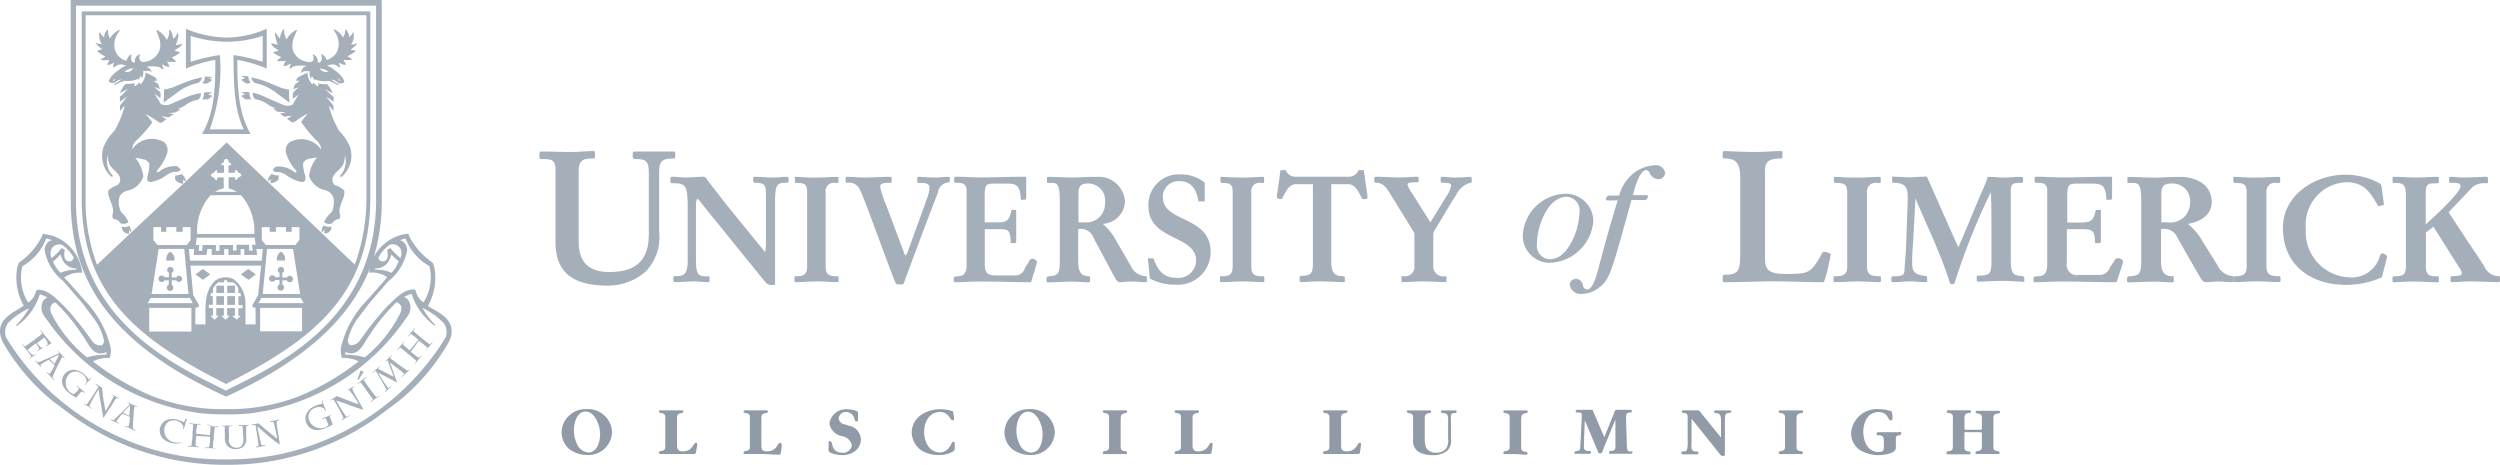 <svg id="svgexport-0" xmlns="http://www.w3.org/2000/svg" width="154.653" height="28.754" viewBox="0 0 154.653 28.754">
  <path id="Path_550" data-name="Path 550" d="M15.881,26.785a.194.194,0,0,0,.175-.106h.263v.275a.2.2,0,1,0,.281.175.194.194,0,0,0-.094-.175v-.275h.275a.194.194,0,1,0,0-.175h-.275v-.288a.194.194,0,1,0-.175,0v.269h-.275a.2.2,0,1,0-.175.3Zm.525-1.875a.55.55,0,0,0-.238.544h.494a.5.5,0,0,0-.256-.544Zm3.532,2.1h.481v.45h-.481Zm1.3-1.031c-.15.106-.313.219-.456.338l.469.331c.15-.106.313-.219.45-.338Z" transform="translate(-5.88 -9.339)" fill="#a5afba"/>
  <path id="Path_551" data-name="Path 551" d="M8.09,12.6c-.056,6.163,3.694,8.932,8.926,11.576,5.238-2.657,8.951-5.419,8.926-11.583V1.13H8.09Zm6.776,8.332h-2.6V19.47h2.607v1.463Zm-2.694-1.756.181-.319h2.432l.175.319Zm1.144-4.432v-.269h.625v.288h.394v-.288h.488v.8l-.238.306H12.771l-.25-.313v-.794H13v.288h.356Zm2.5,1.45c0-.119.038-.238.038-.363a1.876,1.876,0,0,1,.275,0v.363H16.9v-.363h.263v.363h.756v-.363h.225v.363h.794l-.044-.363h.394l-.063.719H14.79l-.069-.719h.331l-.038.363H15.8Zm.763-5.082h.313v-.375c0-.163-.138-.088-.169-.075a.206.206,0,0,1,.169-.206.147.147,0,1,1,.275,0,.206.206,0,0,1,.169.206s-.169-.088-.169.075v.375h.313c.163,0,.088-.138.081-.169a.206.206,0,0,1,.206.169.219.219,0,0,1,.2.138.213.213,0,0,1-.2.138.206.206,0,0,1-.206.169s.088-.169-.075-.169h-.313v.688a1.875,1.875,0,0,1,.5.213H16.328a1.581,1.581,0,0,1,.544-.213V11.4h-.313c-.163,0-.088.138-.081.169a.206.206,0,0,1-.206-.169.219.219,0,0,1-.2-.138.219.219,0,0,1,.2-.138.206.206,0,0,1,.206-.169c-.006.031-.081.169.088.169ZM17.941,12.5a3.35,3.35,0,0,1,.825,2.394H15.228a3.325,3.325,0,0,1,.831-2.394h1.875Zm.844,2.607.063.456h-.219a1.26,1.26,0,0,0,.05.363h-.231v-.363H17.66a2.9,2.9,0,0,1,0,.356,1.288,1.288,0,0,1-.213,0v-.338h-.838v.363h-.219v-.363h-.819a3.125,3.125,0,0,0-.031.363h-.219l.038-.363h-.213l.056-.456h3.569ZM20.1,14.75v-.275h.625v.288h.356v-.288h.475v.794l-.25.313H19.472l-.244-.306v-.8h.488v.288h.394Zm1.5,3.863H19.285l.269-2.788H21.16Zm-8.751-2.788h1.581l.263,2.788H12.409Zm5.088,4.119-.263.256-.269-.244h.163v-.475h-.481v.469h.163l-.263.256-.269-.256h.163v-.469h-.469v.469a.588.588,0,0,0,.163,0l-.269.256c-.088-.081-.175-.181-.263-.256h.163v-.469h-.25a1.763,1.763,0,0,1,0-.2H16.2v-.538h-.156l.05-.194h.119V18.27a1.106,1.106,0,0,1,.331-.381h.344V17.77a.812.812,0,0,1,.206,0v.119h.363a.931.931,0,0,1,.319.375v.288H17.9l.05.2h-.169v.538h.256v.2h-.256v.469h.163Zm.813-.488h.094v1.031h-.625v-1.25a1.875,1.875,0,0,0-.744-1.55,1.138,1.138,0,0,0-1.138.1,1.875,1.875,0,0,0-.531,1.044,4.751,4.751,0,0,0-.063.925v.731h-.625V19.463a.356.356,0,0,0,.206-.075c.05-.044,0-.131,0-.131-.113-.194-.238-.381-.338-.588l-.175-1.813h4.376L19,18.676c-.113.206-.225.406-.356.625.019.069.019.156.106.163Zm2.975,1.463h-2.6V19.47h2.594v1.463Zm-2.7-1.744.181-.319h2.432l.181.319H19.028ZM8.333,1.368H25.7v11.42a12.039,12.039,0,0,1-.719,4.007L17.053,9.237,14.5,11.675,11.159,14.8l-2.125,2a11.251,11.251,0,0,1-.706-4V1.368Z" transform="translate(-3.033 -0.424)" fill="#a5afba"/>
  <path id="Path_552" data-name="Path 552" d="M25.166,26.4a.2.2,0,0,0-.175.106h-.275v-.288a.194.194,0,1,0-.175,0v.269h-.263a.2.2,0,1,0-.181.281.194.194,0,0,0,.175-.106h.269v.275a.2.2,0,1,0,.281.175.194.194,0,0,0-.106-.175v-.256h.275a.2.2,0,1,0,.175-.281ZM20.634,27.66h.475V28.2h-.475Zm0-.65h.475v.45h-.475Zm.675.65h.481V28.2h-.481ZM19.34,26.316l.469.331.45-.338-.469-.331C19.646,26.091,19.484,26.216,19.34,26.316Zm5.282-1.406a.55.55,0,0,0-.238.544h.494A.5.5,0,0,0,24.622,24.91Z" transform="translate(-7.251 -9.339)" fill="#a5afba"/>
  <path id="Path_553" data-name="Path 553" d="M26.24,12.358V0H7V12.358C7,16.49,8.556,20.9,16.614,24.534,22,22.078,24.5,19.277,25.565,16.446a2.287,2.287,0,0,1,.113-.325,11.839,11.839,0,0,0,.563-3.763Zm-9.645,11.8C13.776,22.734,7.288,20,7.325,12.351V.35H25.89v12C25.9,20,19.414,22.734,16.595,24.159Z" transform="translate(-2.624)" fill="#a5afba"/>
  <path id="Path_554" data-name="Path 554" d="M19.4,9.357h3c-.625-1.131-.825-2.244-.819-4.582a8.126,8.126,0,0,1,1.819.538V2.85a6.426,6.426,0,0,1-2.5.544,6.8,6.8,0,0,1-2.5-.544V5.313a8.17,8.17,0,0,1,1.819-.538C20.238,7.113,20.025,8.226,19.4,9.357Zm-.719-6.069a7.426,7.426,0,0,0,2.232.363,7.032,7.032,0,0,0,2.238-.363V4.894a11.07,11.07,0,0,0-1.806-.419c0,2.425.138,3.5.625,4.594H19.875A10.735,10.735,0,0,0,20.5,4.475a11.1,11.1,0,0,0-1.806.419V3.288Zm5.2.738c.088.05.169.113.256.163a3.482,3.482,0,0,0-.35.125,2.15,2.15,0,0,0,.519.294,1.288,1.288,0,0,0-.288.231,3.582,3.582,0,0,0,.569,0,.919.919,0,0,0-.156.319.669.669,0,0,0,.444-.169.213.213,0,0,1,0,.1,1.875,1.875,0,0,1-.094.225c.15,0,.244-.169.4-.169a2.807,2.807,0,0,1,.688,0,.475.475,0,0,0-.338.356v.094a.488.488,0,0,1,.163-.113,1.175,1.175,0,0,1,.363,0,.819.819,0,0,0,.069.475,1.094,1.094,0,0,1,.069-.181l.181.294a.363.363,0,0,1,0-.094,1.569,1.569,0,0,0,.85.094,2.163,2.163,0,0,1,.538.256.063.063,0,0,0,.069,0V6.282A4.732,4.732,0,0,1,27.395,6a.431.431,0,0,1,.3.106l.156.119c.125,0,.313.031.35-.131a1.569,1.569,0,0,0-.556-.65,1.506,1.506,0,0,0-.519-.313l.25-.075a.544.544,0,0,1,.469.169h.088c0-.106-.069-.194-.05-.294a.563.563,0,0,0,.394.15c.038,0,0-.075,0-.106a.413.413,0,0,1-.125-.213,1.306,1.306,0,0,0,.494,0s.05-.038,0-.069a.888.888,0,0,1-.256-.15,1.775,1.775,0,0,0,.494-.306V4.181a.944.944,0,0,1-.3-.044,1.494,1.494,0,0,0,.431-.394,1.525,1.525,0,0,1-.4.094,1.05,1.05,0,0,0,.163-.713s0-.056-.05-.05a.919.919,0,0,1-.231.306.625.625,0,0,0-.244-.513.863.863,0,0,1-.131.519,1.25,1.25,0,0,0-.519-.494H27.52a2.934,2.934,0,0,1,.156.25,1.25,1.25,0,0,1,.063,1.15,1.094,1.094,0,0,1-.625.488.988.988,0,0,0-.213-.313.325.325,0,0,0-.144-.044.513.513,0,0,1,.031.363.219.219,0,0,1-.163.156c-.106,0-.05-.113-.075-.175a.481.481,0,0,0-.275-.331.069.069,0,0,0-.044,0,.469.469,0,0,1,.044.381.344.344,0,0,1-.363.075,1.094,1.094,0,0,1-.888-.7,1.294,1.294,0,0,1,0-.625,5.45,5.45,0,0,1,.25-.625c0-.044-.05,0-.088,0a1.413,1.413,0,0,0-.556.556.944.944,0,0,1-.144-.625.175.175,0,0,0-.119.094,1.338,1.338,0,0,0-.15.475.956.956,0,0,1-.256-.388.325.325,0,0,0-.031.263,1.938,1.938,0,0,0,.156.513,2.9,2.9,0,0,1-.419-.106.625.625,0,0,0,.213.3ZM27.82,5.95a.15.15,0,0,1,.125.113h-.05a.2.2,0,0,1-.075-.1Zm-1.063-.625a.625.625,0,0,1,.456.194h-.219a.444.444,0,0,1-.313-.219h.069Z" transform="translate(-6.899 -1.069)" fill="#a5afba"/>
  <path id="Path_555" data-name="Path 555" d="M29.991,13.553a.094.094,0,0,0,0,.069.1.1,0,0,0,.1,0,1.75,1.75,0,0,0,.513-1.8,3.125,3.125,0,0,0-.694-1.044,6.194,6.194,0,0,1-.625-1.519l.069.044.213.269V9.234c-.181-.213-.45-.563-.45-.563l.45.319c0-.169.069-.294-.081-.375l-.45-.4c.119.05.363.206.488.25a1.619,1.619,0,0,0-.363-.569,1.569,1.569,0,0,1-.544-.044.625.625,0,0,1,0,.194,1.113,1.113,0,0,1-.3-.25.45.45,0,0,1-.05.125,1.013,1.013,0,0,1-.3-.731,5.232,5.232,0,0,0-.625.313.488.488,0,0,0-.088.194.688.688,0,0,1,.206,0l-.281.225a2.088,2.088,0,0,0-.094.306,1.594,1.594,0,0,1,.331-.125,1.993,1.993,0,0,0-.35.338,1.119,1.119,0,0,0,0,.369,3.75,3.75,0,0,1,.356-.269,6.507,6.507,0,0,0-.381.625.713.713,0,0,1-.625,0L25.4,8.721a3.919,3.919,0,0,0-.831-.294.463.463,0,0,0,.169.413,1.675,1.675,0,0,1,.844.375,1.669,1.669,0,0,0,.463.188h-.231l.294.213a2.332,2.332,0,0,1,.513.038l-.369.075.288.194A4.2,4.2,0,0,1,27,9.859c-.069.044-.231.138-.306.175a2.788,2.788,0,0,0,.306.231.281.281,0,0,0,.188-.05,4.907,4.907,0,0,1,.8-.494,4.963,4.963,0,0,0-.425.519l.05.069a8.527,8.527,0,0,0,.856,1.031.838.838,0,0,1,.338.625,1.425,1.425,0,0,0-.906-.625,1.5,1.5,0,0,0-1.081.175.694.694,0,0,0-.181.688,2.982,2.982,0,0,0,.625,1.05.088.088,0,0,1,0,.094c0,.063-.075,0-.113,0A1.506,1.506,0,0,0,26.04,13a.406.406,0,0,0-.225.231.4.4,0,0,0,.325.113H26.2a1.25,1.25,0,0,1,.481.206,2.257,2.257,0,0,0,.906.406.281.281,0,0,0,.231-.106.625.625,0,0,0,0-.294,2.244,2.244,0,0,1-.131-.756.506.506,0,0,1,.425-.288c.144-.038.294-.05.444-.088a2.282,2.282,0,0,0-.5,1.156,1.325,1.325,0,0,0,.95.869.719.719,0,0,1,.55.456,1.4,1.4,0,0,1-.1.913,1.65,1.65,0,0,0-.469.625.506.506,0,0,0,.5.069.475.475,0,0,1,.419-.256.306.306,0,0,0,.063-.3c-.163-.494.344-.988.269-1.463a1.313,1.313,0,0,0-.575-.338.456.456,0,0,1-.15-.456c.106-.35.556-.544.681-.894a1.406,1.406,0,0,0,.075-.513,1.25,1.25,0,0,1,0,.75,1.063,1.063,0,0,1-.281.506ZM24,7.571l-.131.05a.781.781,0,0,0,.375.25,1.25,1.25,0,0,1,.2-.05L24.378,7.7c-.1-.075,0-.325-.181-.288a1.2,1.2,0,0,0-.356,0c.069.038.156.05.238.088A.163.163,0,0,1,24,7.571Z" transform="translate(-8.938 -2.696)" fill="#a5afba"/>
  <path id="Path_556" data-name="Path 556" d="M19.294,6.219a3.269,3.269,0,0,1,1.413.675l.675.5a.288.288,0,0,1,.069.044,6.726,6.726,0,0,1-.031-.806,3.288,3.288,0,0,1-.494-.113l-.85-.35a6.063,6.063,0,0,0-1-.294.538.538,0,0,0,.219.344Zm-.556,1.019a2.188,2.188,0,0,1,.35,0,.55.55,0,0,1-.106-.431,1.175,1.175,0,0,0-.519,0,1.988,1.988,0,0,0,.263.1,1.394,1.394,0,0,0-.256.106A1.038,1.038,0,0,0,18.737,7.238Zm1.981,4.694a.625.625,0,0,1-.363-.088.575.575,0,0,0-.25.469,1.812,1.812,0,0,1,.175-.138,1.531,1.531,0,0,0,0,.25.725.725,0,0,0,.475-.225.494.494,0,0,0,0-.288Zm2.819,3.1a1.169,1.169,0,0,0-.119.431.463.463,0,0,0,.181-.175v.25a.5.5,0,0,0,.381-.188.656.656,0,0,0,.063-.25.756.756,0,0,1-.506-.069ZM9.568,4.213v.056a1.763,1.763,0,0,0,.488.306.881.881,0,0,1-.256.15v.069a1.306,1.306,0,0,0,.494,0,.406.406,0,0,1-.1.2c0,.031-.044.081,0,.106a.563.563,0,0,0,.394-.15c0,.106-.075.194-.05.294h.088a.544.544,0,0,1,.469-.169l.25.075a1.506,1.506,0,0,0-.519.313,1.569,1.569,0,0,0-.563.625c.038.163.225.106.35.131l.156-.119a.438.438,0,0,1,.269-.088,4.813,4.813,0,0,1-.438.281v.044a.063.063,0,0,0,.069,0,2.144,2.144,0,0,1,.575-.25,1.569,1.569,0,0,0,.85-.131.394.394,0,0,1,0,.094l.156-.288a1.088,1.088,0,0,1,.069.181.831.831,0,0,0,.075-.481,1.175,1.175,0,0,0,.363,0,.5.5,0,0,1,.163.113V5.569a.475.475,0,0,0-.338-.356,2.813,2.813,0,0,1,.694,0c.156,0,.244.156.4.169a1.619,1.619,0,0,1-.094-.225.213.213,0,0,1,0-.1.669.669,0,0,0,.438.169.906.906,0,0,0-.156-.319,3.588,3.588,0,0,0,.569,0,1.25,1.25,0,0,0-.269-.269,2.125,2.125,0,0,0,.519-.294,3.375,3.375,0,0,0-.356-.131c.088-.05.169-.113.256-.163a.625.625,0,0,0,.238-.269,2.925,2.925,0,0,1-.419.106,2.006,2.006,0,0,0,.156-.513.325.325,0,0,0-.038-.263.931.931,0,0,1-.256.388,1.35,1.35,0,0,0-.15-.475.175.175,0,0,0-.119-.094.944.944,0,0,1-.144.625,1.413,1.413,0,0,0-.569-.594h-.088a5.569,5.569,0,0,1,.219.581,1.294,1.294,0,0,1,0,.625,1.094,1.094,0,0,1-.856.731.344.344,0,0,1-.356-.063.469.469,0,0,1,0-.388.069.069,0,0,0-.044,0,.481.481,0,0,0-.275.331c0,.056.031.181-.075.175a.219.219,0,0,1-.144-.119.513.513,0,0,1,.031-.363.331.331,0,0,0-.144.044.988.988,0,0,0-.2.338,1.094,1.094,0,0,1-.625-.488,1.213,1.213,0,0,1,.063-1.15c.038-.088.119-.163.156-.25s-.05,0-.081,0a1.25,1.25,0,0,0-.519.494.863.863,0,0,1-.119-.563.625.625,0,0,0-.244.513.931.931,0,0,1-.256-.319c-.038,0-.038,0-.05.05a1.05,1.05,0,0,0,.156.681,1.525,1.525,0,0,1-.4-.094,1.481,1.481,0,0,0,.431.394.944.944,0,0,1-.294.088Zm1.006,1.875h-.05a.15.15,0,0,1,.125-.113A.194.194,0,0,1,10.574,6.088Zm1.131-.769h.069a.444.444,0,0,1-.313.219h-.219a.625.625,0,0,1,.463-.213Z" transform="translate(-3.536 -1.087)" fill="#a5afba"/>
  <path id="Path_557" data-name="Path 557" d="M15.372,8.68l-1.013.444a.719.719,0,0,1-.625,0c-.088-.181-.381-.625-.381-.625a3.682,3.682,0,0,1,.356.269,1.1,1.1,0,0,0,0-.369c-.081-.081-.269-.206-.363-.313a1.569,1.569,0,0,1,.331.125,2.169,2.169,0,0,0-.094-.306L13.3,7.693a.694.694,0,0,1,.206,0,.494.494,0,0,0-.094-.2,5.219,5.219,0,0,0-.625-.313,1.025,1.025,0,0,1-.3.731.431.431,0,0,1-.05-.125,1.1,1.1,0,0,1-.325.238.675.675,0,0,1,0-.194,1.563,1.563,0,0,1-.544.044,1.613,1.613,0,0,0-.356.569c.125-.044.369-.194.488-.25l-.413.419c-.15.081-.056.213-.081.375l.456-.331s-.269.344-.45.563v.338l.219-.256.069-.044a6.2,6.2,0,0,1-.625,1.519,3.088,3.088,0,0,0-.694,1.044,1.744,1.744,0,0,0,.481,1.794.1.1,0,0,0,.1,0,.094.094,0,0,0,0-.069,1.05,1.05,0,0,1-.3-.513,1.25,1.25,0,0,1,0-.75,1.381,1.381,0,0,0,.075.513c.125.35.569.544.675.894a.456.456,0,0,1-.15.456,1.313,1.313,0,0,0-.575.338c-.075.475.425.969.269,1.463a.306.306,0,0,0,.063.3.475.475,0,0,1,.419.256.506.506,0,0,0,.5-.069,1.65,1.65,0,0,0-.45-.613,1.394,1.394,0,0,1-.131-.888.719.719,0,0,1,.55-.456,1.319,1.319,0,0,0,.95-.869,2.269,2.269,0,0,0-.5-1.156c.144.031.3.044.444.088a.506.506,0,0,1,.425.288,2.232,2.232,0,0,1-.113.744.625.625,0,0,0,0,.294.281.281,0,0,0,.25.081,2.263,2.263,0,0,0,.906-.406,1.25,1.25,0,0,1,.5-.219h.063a.4.4,0,0,0,.325-.113.406.406,0,0,0-.225-.231,1.506,1.506,0,0,0-1.113.344c-.038,0-.081.063-.113,0a.094.094,0,0,1,0-.094,2.982,2.982,0,0,0,.625-1.05.694.694,0,0,0-.181-.688,1.5,1.5,0,0,0-1.081-.175,1.431,1.431,0,0,0-.906.625.838.838,0,0,1,.338-.625,8.52,8.52,0,0,0,.863-.981l.05-.069a4.869,4.869,0,0,0-.425-.519,4.938,4.938,0,0,1,.8.494.281.281,0,0,0,.188.05,2.838,2.838,0,0,0,.306-.231c-.069-.038-.238-.131-.306-.175.125,0,.338.069.469.063l.288-.194-.369-.075a2.389,2.389,0,0,0,.513-.038l.294-.213H14.74a1.656,1.656,0,0,0,.463-.188,1.681,1.681,0,0,1,.844-.375.469.469,0,0,0,.169-.413,3.913,3.913,0,0,0-.844.231Zm1.194-1.244c-.188-.038-.075.206-.181.288l-.094.1a1.25,1.25,0,0,1,.2.05.775.775,0,0,0,.425-.25l-.15-.056a.163.163,0,0,1-.075,0c.075-.031.169-.05.238-.088A1.2,1.2,0,0,0,16.565,7.436Z" transform="translate(-3.789 -2.692)" fill="#a5afba"/>
  <path id="Path_558" data-name="Path 558" d="M10.145,8.406a6.994,6.994,0,0,1-.031.806.275.275,0,0,1,.069-.044l.681-.5a3.282,3.282,0,0,1,1.413-.675A.538.538,0,0,0,12.5,7.65a6.063,6.063,0,0,0-1,.294l-.875.35a3.288,3.288,0,0,1-.481.113Zm2.688.613a1.025,1.025,0,0,0,.294-.213A1.388,1.388,0,0,0,12.87,8.7a2.019,2.019,0,0,0,.256-.1,1.169,1.169,0,0,0-.519,0,.538.538,0,0,1-.106.425A2.257,2.257,0,0,1,12.833,9.019ZM11.464,14.12Zm-.25-.488a.625.625,0,0,1-.363.088.506.506,0,0,0,0,.288.725.725,0,0,0,.475.225,1.531,1.531,0,0,0,0-.25,2,2,0,0,1,.169.131A.581.581,0,0,0,11.214,13.632ZM8.126,17.245Zm-.588-.35a.625.625,0,0,0,.063.25.506.506,0,0,0,.381.188v-.25a.563.563,0,0,0,.144.163,1.213,1.213,0,0,0-.119-.406.756.756,0,0,1-.469.056Zm20.4,6.457c0-.856-.913-1.2-1.469-1.556a3.5,3.5,0,0,0,.444-2.05,1.875,1.875,0,0,0-.144-.625,4.469,4.469,0,0,1-1.431-1.594l-.075-.2a2.838,2.838,0,0,0-.625.125,2.794,2.794,0,0,0-1.613,1.506l-.113.325a2.138,2.138,0,0,0-.075.456,1.594,1.594,0,0,1,1.113.275l-.294.356-.981,1.106a6.21,6.21,0,0,0-1.588,2.907,1.638,1.638,0,0,0,.056.625,2.257,2.257,0,0,1,1.044.213,15.539,15.539,0,0,1-3.7,2.163,12.033,12.033,0,0,1-4.519.794,12.089,12.089,0,0,1-4.519-.794,15.546,15.546,0,0,1-3.7-2.163,2.256,2.256,0,0,1,1.044-.213,1.663,1.663,0,0,0,.056-.625,6.21,6.21,0,0,0-1.588-2.907L4.288,20.37l-.319-.331a1.594,1.594,0,0,1,1.113-.294,2.713,2.713,0,0,0-1.806-2.282,2.819,2.819,0,0,0-.625-.125l-.075.2A4.476,4.476,0,0,1,1.169,19.12a1.825,1.825,0,0,0-.144.625,3.5,3.5,0,0,0,.444,2.031C.919,22.158,0,22.5,0,23.352a1.55,1.55,0,0,0,.244.8,12.927,12.927,0,0,0,3,3.513l1.294.969a16.252,16.252,0,0,0,9.432,2.988A15.908,15.908,0,0,0,23.4,28.628l1.294-.969a12.933,12.933,0,0,0,3-3.513,1.563,1.563,0,0,0,.25-.794ZM24.1,18.014a.556.556,0,0,1,.675.244.713.713,0,0,1,0,.575,3.85,3.85,0,0,1-.625-.625,1.988,1.988,0,0,1-.2.106c.169.8-.3.744-.419.7A.463.463,0,0,1,23.4,18.8a2.45,2.45,0,0,1,.706-.788Zm-.888,1.544c0-.038-.044-.063,0-.088a.906.906,0,0,0,.863-.5,2.225,2.225,0,0,0,.144-.363,2.65,2.65,0,0,0,.444.419,2.05,2.05,0,0,1-.444.719,2.163,2.163,0,0,0-1.006-.188Zm-1.038,2.95.675-.888,1.169-1.35A3.163,3.163,0,0,0,25.178,18.4a.663.663,0,0,0-.3-.625l-.131-.044a1.05,1.05,0,0,1,.344-.106,3.288,3.288,0,0,0,1.475,1.706,2.907,2.907,0,0,1-.363,2.238,1.106,1.106,0,0,1-.463-.625.194.194,0,0,0-.113-.175c-.706,0-1.181.594-1.7,1.075a20.358,20.358,0,0,0-1.663,2.088.669.669,0,0,1-.594.288.369.369,0,0,1-.156-.288,3.55,3.55,0,0,1,.656-1.419Zm-.813,2.3V24.64c.875.394,1.156-.625,1.5-1.044a11.314,11.314,0,0,1,1.669-2.031.419.419,0,0,1,.3.319.75.75,0,0,1-.056.331,8.226,8.226,0,0,1-2.207,2.757,4.45,4.45,0,0,0-1.206-.163Zm-14.783,0a4.444,4.444,0,0,0-1.2.163,8.213,8.213,0,0,1-2.207-2.725.75.75,0,0,1-.05-.356.419.419,0,0,1,.3-.319A11.289,11.289,0,0,1,5.094,23.6c.344.406.625,1.438,1.5,1.044ZM4.707,19.464c.044,0,0,.05,0,.088a2.163,2.163,0,0,0-.956.194,2.063,2.063,0,0,1-.475-.7,2.657,2.657,0,0,0,.444-.419H3.75a2.169,2.169,0,0,0,.144.363.906.906,0,0,0,.838.481Zm-.869-1.45a2.444,2.444,0,0,1,.725.788.456.456,0,0,1-.131.213c-.125.044-.588.106-.419-.7a1.913,1.913,0,0,1-.2-.106,3.863,3.863,0,0,1-.625.625.713.713,0,0,1,0-.575.556.556,0,0,1,.65-.244Zm-2.45,1.319A3.294,3.294,0,0,0,2.857,17.62a1.05,1.05,0,0,1,.344.106l-.131.044a.663.663,0,0,0-.3.625A3.169,3.169,0,0,0,3.925,20.27l1.169,1.35.681.906a3.557,3.557,0,0,1,.663,1.425.369.369,0,0,1-.156.288.669.669,0,0,1-.594-.288,20.447,20.447,0,0,0-1.663-2.088c-.519-.488-.994-1.069-1.7-1.075a.194.194,0,0,0-.119.169,1.106,1.106,0,0,1-.463.625,2.907,2.907,0,0,1-.356-2.25Zm26.2,4.376a15.791,15.791,0,0,1-7.332,6.326,15.271,15.271,0,0,1-5.944,1.25h-.675a15.277,15.277,0,0,1-5.944-1.25A15.61,15.61,0,0,1,.363,23.721a1.044,1.044,0,0,1,.113-.85,4.607,4.607,0,0,1,1.313-.925,5.219,5.219,0,0,1-.806,1.063.056.056,0,0,0,.056.031A3.863,3.863,0,0,0,2.469,21.07a3.082,3.082,0,0,1,.463.2.625.625,0,0,0-.288.256.881.881,0,0,0,.113.913,13.753,13.753,0,0,0,9.782,6.007c.5.038.975.056,1.438.056a12.609,12.609,0,0,0,1.438-.056A13.753,13.753,0,0,0,25.2,22.439a.881.881,0,0,0,.113-.913A.625.625,0,0,0,25,21.239a3.081,3.081,0,0,1,.463-.2,3.869,3.869,0,0,0,1.413,1.969.056.056,0,0,0,.056-.031,5.263,5.263,0,0,1-.806-1.063,4.613,4.613,0,0,1,1.338.956,1.044,1.044,0,0,1,.119.85Z" transform="translate(0 -2.868)" fill="#a5afba"/>
  <path id="Path_559" data-name="Path 559" d="M23.75,22.051l.113-.325a2.288,2.288,0,0,0-.113.325ZM12.2,31.727a1.875,1.875,0,0,0-.406-.156,1,1,0,0,0-.625,0,.725.725,0,0,0-.463.519.706.706,0,0,0,.263.713,1.188,1.188,0,0,0,.431.2,1.094,1.094,0,0,0,.588,0l.069-.044a.981.981,0,0,1-.5,0,.75.75,0,0,1-.569-.9.581.581,0,0,1,.731-.431.569.569,0,0,1,.425.35,1.462,1.462,0,0,1,0,.169h.044a5.12,5.12,0,0,1,.194-.625h-.094a2.211,2.211,0,0,1-.088.206Zm1.438.131V31.9l.2.05a4.72,4.72,0,0,1-.038.475v.094c-.081,0-.8-.075-.85-.081v-.1a1.972,1.972,0,0,1,.069-.469h.2v-.044h-.338l-.356-.044v.044l.238.031c0,.069-.038.456-.044.519v.194a5.91,5.91,0,0,1-.075.625h-.231v.044h.363l.331.044v-.038l-.194-.05a3.486,3.486,0,0,1,.038-.55v-.069l.856.044v.119a2.576,2.576,0,0,1-.069.544h-.238v.044h.35l.344.044v-.006l-.206-.05a3.351,3.351,0,0,1,.05-.625v-.144c0-.056.056-.475.069-.519h.213v-.044H13.98Zm1.95.056v.044h.225c0,.069.031.444.038.506v.188a.688.688,0,0,1-.094.538.456.456,0,0,1-.313.113.469.469,0,0,1-.469-.569v-.275a3.582,3.582,0,0,1,0-.469l.213-.038v-.019h-.631v.044h.163a2.195,2.195,0,0,0,0,.463v.319a.625.625,0,0,0,.7.625.694.694,0,0,0,.456-.163.663.663,0,0,0,.163-.575v-.675l.144-.031V31.9h-.594Zm2.338-.256.15-.056v-.044l-.256.056-.3.05v.044h.206a8.033,8.033,0,0,1,.231,1.031c-.075-.044-.469-.375-.531-.419s-.544-.463-.625-.525l-.406.063V31.9h.225c0,.069.2,1.206.181,1.294a1.42,1.42,0,0,1-.163.056v.044l.275-.056.3-.044v-.044h-.225c-.038-.069-.256-1.125-.256-1.169l.581.506a8.221,8.221,0,0,0,.806.625c0-.081-.144-.938-.156-1.031a3.2,3.2,0,0,1-.038-.419ZM3.048,27.514l-.169.075a1.188,1.188,0,0,1-.363-.344L3,26.858h.031a1.156,1.156,0,0,1,.213.338l-.113.081v.044l.331-.2v-.031l-.081.038a2.119,2.119,0,0,1-.294-.313h.031c.094-.075.406-.319.438-.331a1.019,1.019,0,0,1,.219.419L3.66,27v.044l.356-.231H3.979l-.044-.05c-.044-.031-.35-.413-.388-.463L3.31,26v.031c0,.044.094.15.113.188s-.294.256-.438.369l-.075.063c-.225.144-.525.375-.556.394A1.556,1.556,0,0,1,2.2,26.9H2.16l.2.238c.081.1.363.463.388.519l-.094.081v.038c.088-.056.356-.219.413-.244Zm1.613.169.131.094h.038l-.269-.294-.181-.194v.031a1.426,1.426,0,0,1,.094.138c-.094.025-1.163.531-1.313.569l-.144-.106H2.979l.175.188.213.225V28.3a1.25,1.25,0,0,1-.056-.138,5.081,5.081,0,0,1,.513-.3c.063.044.3.269.35.319s-.238.475-.3.556a1.594,1.594,0,0,1-.169-.125H3.666l.269.281.231.25V29.1l-.106-.15a6.97,6.97,0,0,1,.294-.681c.106-.2.256-.506.306-.588Zm-.775.125.588-.269c-.056.106-.225.456-.288.569Zm2.163,2.056-.238-.2-.256-.219v.044l.15.15a1.163,1.163,0,0,1-.094.131l-.069.088-.175.125a.625.625,0,0,1-.238-.125A.775.775,0,0,1,5.042,28.8a.581.581,0,0,1,.838-.069.625.625,0,0,1,.294.494,1.8,1.8,0,0,1-.1.163v.05a5.339,5.339,0,0,1,.419-.475H6.448l-.15.125a1.875,1.875,0,0,0-.306-.356,1.038,1.038,0,0,0-.575-.25.731.731,0,0,0-.625.281.694.694,0,0,0-.069.738,1.306,1.306,0,0,0,.363.419,2.582,2.582,0,0,0,.45.281c.031-.05.1-.131.15-.194l.025-.025c.038-.044.125-.15.15-.169l.156.094Zm1.975.363.15.056v-.031l-.225-.131-.231-.138H7.686l.163.131a8.126,8.126,0,0,1-.519.925c0-.081-.1-.594-.113-.669s-.094-.706-.094-.788l-.388-.225V29.4l.163.144c-.038.056-.656,1.031-.731,1.088A1.144,1.144,0,0,1,6,30.571V30.6l.244.138.256.169v-.038c-.031,0-.156-.119-.175-.144a11.81,11.81,0,0,1,.588-1.044c0,.1.1.713.113.756s.15.931.175,1.019c.056-.063.519-.794.575-.869a3.238,3.238,0,0,1,.244-.363Zm.681.256v.038a1.331,1.331,0,0,1,.138.094c-.056.056-.894.894-1.019.981l-.175-.05v.038l.219.094.281.138v-.044a1.2,1.2,0,0,1-.15-.1,5.044,5.044,0,0,1,.375-.463,2.424,2.424,0,0,1,.444.175c.069.031-.044.525-.056.625l-.2-.063v.038l.319.138.306.15v-.044l-.15-.1a7.019,7.019,0,0,1,.031-.738,4.406,4.406,0,0,1,.069-.663l.156.044v-.038l-.356-.125Zm.094.838-.388-.188.45-.456C8.855,30.8,8.817,31.183,8.8,31.321Zm12.477.238a1.375,1.375,0,0,0-.081-.213l.156-.113-.294.131-.313.125v.038l.2-.063a1.175,1.175,0,0,1,.069.15l.044.1c.038.094.069.163.075.188a.625.625,0,0,1-.219.15.775.775,0,0,1-.969-.419.575.575,0,0,1,.319-.781.656.656,0,0,1,.569,0,1.65,1.65,0,0,1,.094.163h.056a5.751,5.751,0,0,1-.225-.625h-.038a1.383,1.383,0,0,0,.044.188,1.875,1.875,0,0,0-.444.131,1.038,1.038,0,0,0-.494.388.731.731,0,0,0-.056.7.694.694,0,0,0,.625.413,1.331,1.331,0,0,0,.538-.119,2.563,2.563,0,0,0,.469-.231,1.089,1.089,0,0,0-.1-.225Zm2.006-.606c0-.075-.456-.831-.5-.919a3.238,3.238,0,0,1-.188-.394l.094-.1V29.5l-.219.138-.269.15.194-.081a8.026,8.026,0,0,1,.619.9,4.311,4.311,0,0,1-.625-.213c-.056-.025-.669-.25-.744-.288l-.394.25v.031a1.656,1.656,0,0,1,.188-.075,11.341,11.341,0,0,1,.625,1.156,1.188,1.188,0,0,1-.131.113v.044l.238-.15.269-.15V31.3l-.206.088a10.062,10.062,0,0,1-.625-1.006l.694.231c.069.044.9.325.981.344Zm2.738-2.413c-.113-.075-.9-.625-1.081-.788l.106-.138v-.038l-.206.2-.213.181h.038a.981.981,0,0,1,.125-.075c0,.038.338.906.375,1.031-.15-.075-.788-.4-.963-.5a1.476,1.476,0,0,1,.094-.125v-.038l-.225.213-.225.194h.038l.169-.119c.088.144.625,1.05.663,1.175a1.251,1.251,0,0,1-.088.119v.044l.163-.156.231-.2h-.038l-.156.1a8.489,8.489,0,0,1-.625-.963c.069.044,1.05.538,1.175.625-.031-.125-.4-1.131-.444-1.25.088.075.844.625.881.7l-.15.169v.038l.275-.263.219-.188h-.038ZM27.4,26.914c-.063-.056-.338-.244-.513-.4l-.113-.094c-.044-.031-.369-.306-.394-.338l.113-.181v-.038l-.213.269-.231.269h.038l.15-.138a4.638,4.638,0,0,1,.375.288l.075.063c-.038.075-.5.625-.538.663l-.075-.063c-.138-.113-.319-.275-.356-.313q.043-.077.094-.15v-.038l-.206.263-.238.275h.038l.156-.15c.056.038.356.281.406.325l.15.119c.119.1.388.319.456.388a2.025,2.025,0,0,1-.113.181v.038l.225-.288.219-.256h-.038l-.15.138c-.063-.044-.275-.2-.438-.338l-.056-.044s.444-.625.506-.688l.094.075c.169.138.369.306.419.356s-.088.15-.106.175v.038l.219-.275.225-.263h-.038Zm-3.307,3.263a4.509,4.509,0,0,1-.394-.519l-.075-.1a3.739,3.739,0,0,1-.313-.444l.156-.15V28.92l-.25.194-.331.244h.031l.194-.106c.05.05.275.363.313.419l.069.1c.119.163.344.475.388.544l-.156.15V30.5l.256-.194.319-.219h-.031Zm-.781-1.569-.188-.094c-.031.094-.194.531-.206.55l.075.044a4.319,4.319,0,0,1,.319-.5ZM42.577,15.256v-.219a.075.075,0,0,0-.1-.056H40.046a.1.1,0,0,0-.094.106v.231a.144.144,0,0,0,.163.125c.625,0,.831.106.831.838v3.825c0,1.7-.906,2.325-2.425,2.325-1.163,0-1.913-.481-1.913-1.875V16.231c0-.7.225-.819.856-.819.094,0,.15,0,.15-.094v-.263c0-.081,0-.106-.094-.106-.494,0-.813.056-1.338.056s-1.369-.025-1.863-.025a.113.113,0,0,0-.138.119v.263a.106.106,0,0,0,.131.081c.625,0,.863.038.863.681v4.482c0,2.138,1.463,2.669,3.238,2.669a3.557,3.557,0,0,0,2.344-.875,3.071,3.071,0,0,0,.825-2.5V16.45c0-.756.044-1.038.844-1.038C42.565,15.413,42.577,15.394,42.577,15.256Z" transform="translate(-0.81 -5.605)" fill="#a5afba"/>
  <path id="Path_560" data-name="Path 560" d="M73.526,16.542c-.231,0-.456.044-.813.044s-.675-.044-1.113-.044c-.075,0-.131,0-.131.1V16.8a.131.131,0,0,0,.163.113c.625,0,.625.213.625.806v2.844a3.125,3.125,0,0,1-.044.625.256.256,0,0,1-.113-.119l-1.875-2.3q-.478-.581-.919-1.163l-.669-.856a.356.356,0,0,0-.213-.213c-.375,0-.713.044-1.088.044s-.581-.044-.894-.044a.088.088,0,0,0-.094.094v.225a.081.081,0,0,0,.088.081c.869,0,.981.081.981,1.588V21.73c0,.925-.294.956-.8.956a.088.088,0,0,0-.088.1v.156c0,.075.038.113.156.113.4,0,.806-.044,1.131-.044s.463.044.825.044c.094,0,.131,0,.131-.081v-.2c0-.081-.069-.081-.156-.081-.525,0-.688-.056-.688-1.031V18.317a.9.9,0,0,1,.075-.419.625.625,0,0,1,.231.238l3.519,4.344c.138.169.269.331.513.625a.525.525,0,0,0,.469.119c.081,0,.088,0,.088-.075v-5.1c0-.931.113-1.119.538-1.138.231,0,.3,0,.3-.094V16.63a.125.125,0,0,0-.138-.088Zm3.125,6.513a.088.088,0,0,0,.106-.1v-.181a.075.075,0,0,0-.094-.081c-.431,0-.713-.063-.713-.581V17.48a.506.506,0,0,1,.625-.556c.094,0,.169,0,.169-.056V16.6c0-.044-.044-.056-.113-.056-.213,0-.719.044-1.306.044s-1.069-.044-1.206-.044-.069.038-.069.094v.219c0,.044.063.063.131.063.413,0,.625.056.625.556v4.632c0,.5-.256.581-.663.581-.088,0-.119,0-.119.075V23a.056.056,0,0,0,.063.056c.444,0,.9-.044,1.344-.044s.819.044,1.219.044Zm6.895-6.513c-.213,0-.525.044-.738.044-.625,0-.856-.044-1.069-.044a.1.1,0,0,0-.119.094v.188a.075.075,0,0,0,.069.094c.413,0,.688,0,.688.313a2.444,2.444,0,0,1-.181.719l-1.131,3.125a.938.938,0,0,1-.156.325c-.044,0-.062-.038-.119-.194l-1.1-2.932a5.626,5.626,0,0,1-.369-1.125c0-.231.319-.238.625-.238a.075.075,0,0,0,.088-.094v-.163a.088.088,0,0,0-.094-.113c-.625,0-1.038.044-1.5.044s-.825-.044-1.156-.044a.081.081,0,0,0-.1.094v.175a.094.094,0,0,0,.1.1.738.738,0,0,1,.806.469c.231.413,1.913,5.132,2.194,5.738.044.081,0,.069.2.081h.163c.094,0,.113,0,.156-.119.688-1.875,1.381-3.719,2.094-5.563a.694.694,0,0,1,.625-.625.1.1,0,0,0,.113-.1v-.131C83.633,16.6,83.633,16.542,83.546,16.542ZM88.7,21.612a.2.2,0,0,0-.156.138l-.263.431a.625.625,0,0,1-.625.463H86.471c-.575,0-.675-.231-.675-.738V19.78h.825c.363,0,.625,0,.706.25a1.588,1.588,0,0,1,.069.538.063.063,0,0,0,.075.075h.2c.044,0,.069-.056.069-.138V18.649c0-.038,0-.063-.094-.063H87.5a.063.063,0,0,0-.069.063c-.144.756-.425.706-1.056.706H85.79v-1.6c0-.75.106-.794.569-.794h.813c.563,0,.788.113.844.819,0,.138,0,.181.056.181h.175a.1.1,0,0,0,.113-.1V16.648c0-.05,0-.113-.075-.113-.919,0-1.875.044-2.763.044-.438,0-1.113-.044-1.456-.044-.088,0-.163,0-.163.094v.188c0,.094.063.094.144.094.269,0,.625,0,.625.481v4.576c0,.625-.25.7-.5.719s-.294.038-.294.131v.169a.069.069,0,0,0,.069.075c.513,0,1.019-.044,1.538-.044,1.056,0,2.119.044,3.175.044.138-.463.25-.813.35-1.169a.394.394,0,0,0,0-.138A.35.35,0,0,0,88.7,21.612Zm7.07,1.075a1.069,1.069,0,0,1-.963-.675l-.869-1.494a3.551,3.551,0,0,0-.844-1.069,1.444,1.444,0,0,0,1.375-1.35,1.625,1.625,0,0,0-1.719-1.556c-.719,0-.419,0-1.381.044-.625,0-1.25-.044-1.663-.044-.044,0-.063,0-.063.081v.231a.056.056,0,0,0,.05.063h.275c.394,0,.469.256.469,1.194v3.563c0,.856-.069.981-.713,1.025a.119.119,0,0,0-.106.131v.175c0,.056,0,.063.113.063.3,0,1.088-.044,1.45-.044s.688.044,1.031.044c.05,0,.094,0,.094-.075v-.231a.062.062,0,0,0-.069-.075c-.388,0-.663-.144-.663-.925V19.78a.825.825,0,0,1,.956.55l1.125,2.107c.25.463.325.625.513.625s.394-.044.625-.044c.344,0,.688.038,1.031.044v-.313a.056.056,0,0,0-.056-.063Zm-3.838-3.332H91.59V17.711c0-.413,0-.756.569-.756a1.056,1.056,0,0,1,1.075,1.219,1.156,1.156,0,0,1-1.3,1.181Zm4.882-1.538a.963.963,0,0,1,1.05-1.006c.694,0,1.038.5,1.15,1.25H99.4V16.9a2.294,2.294,0,0,0-1.456-.506,1.875,1.875,0,0,0-2.025,1.956c0,2.163,2.95,1.769,2.95,3.375a1.1,1.1,0,0,1-1.25,1.063c-.869,0-1.175-.625-1.388-1.206h-.35c.044.413.094.831.125,1.25a3.244,3.244,0,0,0,1.594.381A2.019,2.019,0,0,0,99.766,21.2c.006-2.275-2.95-1.806-2.95-3.382Zm6.276,5.138v-.181a.075.075,0,0,0-.094-.081c-.431,0-.713-.063-.713-.581V17.48a.506.506,0,0,1,.625-.556c.094,0,.169,0,.169-.056V16.6c0-.044-.044-.056-.113-.056-.213,0-.719.044-1.306.044s-1.088-.044-1.213-.044-.069.038-.069.094v.219c0,.044.063.063.131.063.413,0,.625.056.625.556v4.632c0,.5-.256.581-.663.581-.088,0-.119,0-.119.075V23a.056.056,0,0,0,.063.056c.444,0,.9-.044,1.35-.044s.806.044,1.213.044a.088.088,0,0,0,.113-.1Zm12.733-6.413c-.138,0-.431.044-.925.044-.338,0-.625-.044-.825-.044a.081.081,0,0,0-.075.1v.15a.1.1,0,0,0,.1.119c.275,0,.55,0,.55.169a1.8,1.8,0,0,1-.306.681l-.981,1.594-1.131-1.794a1.619,1.619,0,0,1-.281-.544c0-.119.238-.138.575-.138.081,0,.113,0,.113-.094V16.6c0-.044-.031-.063-.131-.063-.231,0-.625.044-1.038.044-.569,0-.975-.044-1.45-.044a.106.106,0,0,0-.131.094v.156a.106.106,0,0,0,.113.119c.413,0,.625.269.9.731l1.406,2.269a.463.463,0,0,1,.069.25v1.981a.575.575,0,0,1-.706.544.081.081,0,0,0-.094.094v.206a.069.069,0,0,0,.088.075c.394,0,.744-.044,1.25-.044s.938.044,1.363.044a.075.075,0,0,0,.088-.081V22.8c0-.063,0-.113-.069-.113a.625.625,0,0,1-.756-.519V20.08a.888.888,0,0,1,.181-.381l.869-1.456c.119-.194.238-.388.363-.569a1.375,1.375,0,0,1,.85-.756c.087,0,.119,0,.119-.094v-.188c-.025-.081-.05-.094-.094-.094Zm22.19,5.357a4.807,4.807,0,0,0,.113-.575.625.625,0,0,0-.4-.138.175.175,0,0,0-.15.113c-.669,1.194-.781,1.25-2.194,1.25-1.163,0-1.319-.288-1.319-1V16.123c0-.625.425-.713.963-.713a.106.106,0,0,0,.113-.125v-.244a.075.075,0,0,0-.081-.094c-.494,0-1,.056-1.506.056-1.113,0-1.781-.056-1.969-.056a.113.113,0,0,0-.138.119V15.3a.094.094,0,0,0,.113.106c.713,0,.969.3.969,1.194V21.43c0,.963-.175,1.169-.956,1.169a.113.113,0,0,0-.125.125v.256a.081.081,0,0,0,.094.081c.881,0,2.332-.056,3.094-.056s2.031.056,3.069.056a7.891,7.891,0,0,0,.313-1.163Zm3.125.788c-.463,0-.769-.063-.769-.581V17.48a.531.531,0,0,1,.663-.556c.1,0,.188,0,.188-.056V16.6c0-.044-.044-.056-.119-.056-.231,0-.775.044-1.4.044s-1.169-.044-1.3-.044-.075.038-.075.094v.219c0,.044.063.063.138.063.444,0,.681.056.681.556v4.632c0,.5-.275.581-.713.581-.094,0-.131,0-.131.075V23a.062.062,0,0,0,.063.056c.481,0,.969-.044,1.45-.044s.869.044,1.3.044c.075,0,.119,0,.119-.1v-.181c.006-.056-.019-.088-.094-.088Zm8.964.3V22.78c0-.056-.044-.081-.131-.094a1.738,1.738,0,0,1-.419-.081c-.288-.125-.288-.556-.288-1.3V17.436c0-.381.05-.525.581-.525.113,0,.181,0,.181-.081v-.213c0-.063-.063-.075-.175-.075-.238,0-.625.044-.969.044s-.694-.044-1.044-.044c-.044.138-.094.306-.156.45-.575,1.294-1.088,2.619-1.663,3.913l-1.944-4.376c-.406,0-.831.044-1.069.044s-.913-.044-1.025-.044-.056,0-.056.094v.169c0,.081,0,.119.056.119.581,0,.906.138.906.794v.469l-.094,2.5c0,.525-.075,1.044-.1,1.569,0,.381-.094.406-.506.45h-.213c-.075,0-.094.038-.094.081v.219c0,.056.056.063.169.063.35,0,.625-.044.963-.044s.681.044.925.044c.1,0,.156,0,.156-.075v-.188a.094.094,0,0,0-.075-.113c-.519-.075-.85-.144-.85-.731a10.61,10.61,0,0,1,.05-1.25l.15-2.825c.725,1.738,1.569,3.425,2.132,5.232a.125.125,0,0,0,.15.075.131.131,0,0,0,.137-.063,40.951,40.951,0,0,1,2.244-5.626c.038.625.038,1.163.038,4.188,0,.838-.044.975-.856.975-.05,0-.056.038-.056.1v.156c0,.075,0,.113.119.113.5,0,.694-.044,1.506-.044.413,0,.8.044,1.163.044.081.031.156.031.156-.038Zm6.094-1.131a.375.375,0,0,0,0-.138.394.394,0,0,0-.344-.138.213.213,0,0,0-.169.138l-.288.431a.681.681,0,0,1-.681.463h-1.25a.625.625,0,0,1-.731-.738V19.78h.906c.388,0,.625,0,.756.25a1.451,1.451,0,0,1,.075.538.069.069,0,0,0,.081.075h.213c.044,0,.075-.056.075-.138V18.649c0-.038,0-.063-.1-.063h-.156a.069.069,0,0,0-.075.063c-.138.756-.444.719-1.125.719h-.625V17.755c0-.75.113-.794.625-.794h.881c.625,0,.85.113.906.819,0,.138,0,.181.063.181h.181a.1.1,0,0,0,.119-.1V16.648c0-.05,0-.113-.081-.113-.988,0-1.981.044-2.969.044-.469,0-1.2-.044-1.569-.044-.094,0-.175,0-.175.094v.188c0,.094.063.094.156.094.288,0,.625,0,.625.481v4.576c0,.625-.269.7-.538.719s-.313.038-.313.131v.169a.069.069,0,0,0,.075.075c.556,0,1.1-.044,1.65-.044,1.138,0,2.282.044,3.413.044C155.967,22.593,156.086,22.243,156.2,21.855ZM163.13,23.055ZM163.018,23v-.238a.069.069,0,0,1,.069-.069,1.15,1.15,0,0,1-1.031-.675l-.931-1.494a3.594,3.594,0,0,0-.906-1.069c.756-.131,1.475-.538,1.475-1.35,0-1.25-1.25-1.556-1.875-1.556-.775,0-.45,0-1.488.044-.7,0-1.375-.044-1.788-.044-.044,0-.063,0-.063.081v.225a.056.056,0,0,0,.056.063h.294c.425,0,.506.256.506,1.194v3.563c0,.856-.075.981-.763,1.025a.119.119,0,0,0-.113.131v.175c0,.056,0,.063.119.063.325,0,1.175-.044,1.563-.044s.738.044,1.106.044c.056,0,.1,0,.1-.075v-.231a.063.063,0,0,0-.075-.075c-.413,0-.713-.144-.713-.925V19.78a.894.894,0,0,1,1.025.55l1.206,2.107c.269.463.35.625.55.625s.425-.044.625-.044c.35,0,.694.031,1.044.044a.056.056,0,0,1,.006-.063Zm-4.069-3.644h-.369V17.711c0-.413,0-.756.625-.756a1.088,1.088,0,0,1,1.15,1.219,1.213,1.213,0,0,1-1.406,1.181Zm6.9,3.332c-.463,0-.769-.063-.769-.581V17.48a.531.531,0,0,1,.663-.556c.1,0,.188,0,.188-.056V16.6c0-.044-.05-.056-.119-.056-.231,0-.775.044-1.4.044s-1.169-.044-1.3-.044-.075.038-.075.094v.219c0,.044.063.063.138.063.444,0,.681.056.681.556v4.632c0,.5-.275.581-.713.581h-.056a.056.056,0,0,1,.044.05v.313c.463,0,.938-.044,1.4-.044s.869.044,1.3.044c.075,0,.119,0,.119-.1v-.175c.006-.056-.025-.088-.1-.088ZM163.08,23.055Z" transform="translate(-24.876 -5.603)" fill="#a5afba"/>
  <path id="Path_561" data-name="Path 561" d="M194.714,23.572a.069.069,0,0,0-.069.069v.238a.056.056,0,0,0,.05.05h.063v-.313a.056.056,0,0,0-.044-.044Zm9.139-1.425a.4.4,0,0,0-.15.238,1.8,1.8,0,0,1-1.938,1.25,2.8,2.8,0,0,1-2.619-2.988,2.631,2.631,0,0,1,2.5-2.894c1.1,0,1.488.625,1.981,1.494l.288-.075a.05.05,0,0,0,.056-.056c0-.063-.1-.794-.156-1.181a.363.363,0,0,0-.188-.156,4.419,4.419,0,0,0-2.05-.488c-1.875,0-3.85,1.25-3.85,3.288,0,2.307,1.725,3.525,3.9,3.525a5.432,5.432,0,0,0,2.225-.469l.275-1.088a1.35,1.35,0,0,0,.044-.219.5.5,0,0,0-.319-.181Zm7.245,1.419a.963.963,0,0,1-.888-.556c-.381-.625-.781-1.181-1.163-1.769l-1.069-1.631,1.494-1.569a1.113,1.113,0,0,1,.838-.219.081.081,0,0,0,.1-.094V17.5c0-.063-.05-.081-.131-.081-.288,0-.8.044-1.281.044s-.719-.044-.894-.044a.088.088,0,0,0-.1.094v.175c0,.063,0,.1.081.1.413,0,.625,0,.625.231,0,.406-1.769,2-2.15,2.344V18.446c0-.625.181-.625.675-.625.094,0,.138,0,.138-.081v-.225a.081.081,0,0,0-.1-.094c-.413,0-.875.044-1.331.044s-.894-.044-1.313-.044c-.075,0-.119,0-.119.094v.169c0,.075,0,.113.094.113.525,0,.731.05.731.769v4.419c0,.519-.25.588-.694.588-.113,0-.138.044-.138.094v.175a.094.094,0,0,0,.1.1c.288,0,.625-.044,1.25-.044.444,0,.875.044,1.419.044.075,0,.1,0,.1-.056v-.231a.069.069,0,0,0-.081-.081c-.4,0-.719,0-.719-.588V20.859l.469-.35,1.575,2.5a.863.863,0,0,1,.181.394c0,.131-.231.156-.625.163a.075.075,0,0,0-.075.081v.194a.081.081,0,0,0,.1.094c.269,0,.625-.044,1.163-.044s1.125.044,1.719.044a.075.075,0,0,0,.075-.081v-.194a.075.075,0,0,0-.056-.094ZM155.065,20.2a1.7,1.7,0,0,0-1.675-1.731,2.707,2.707,0,0,0-2.682,2.5,1.669,1.669,0,0,0,1.619,1.769,2.8,2.8,0,0,0,2.738-2.538Zm-1.788,1.875a1.2,1.2,0,0,1-.931.444.838.838,0,0,1-.763-.981c0-1.044.663-2.882,1.838-2.882a.844.844,0,0,1,.788,1,4.176,4.176,0,0,1-.931,2.457Z" transform="translate(-56.503 -6.482)" fill="#a5afba"/>
  <path id="Path_562" data-name="Path 562" d="M149.963,17.217a.413.413,0,0,0,.419-.4.575.575,0,0,0-.669-.463,2.3,2.3,0,0,0-1.475.663,2.656,2.656,0,0,0-.7,1.206h-.663a.275.275,0,0,0-.156.219.069.069,0,0,0,.063.081h.663c-.544,1.806-.681,2.313-1.206,4.269-.119.444-.338,1.25-.7,1.25a.319.319,0,0,1-.244-.275.438.438,0,0,0-.425-.388.375.375,0,0,0-.388.381.688.688,0,0,0,.769.55,1.75,1.75,0,0,0,1.075-.419c.581-.463.688-.763,1.65-4.219L148.3,18.5h.869a.231.231,0,0,0,.144-.219.069.069,0,0,0-.062-.081h-.863c.125-.481.419-1.55.825-1.55a.294.294,0,0,1,.219.2.625.625,0,0,0,.531.363Zm-19.527,5.994c-.469,0-.706-.181-.706-.869V17.523h1.044c.506,0,.694.625.85.856a.1.1,0,0,0,.094.063c.213,0,.25,0,.25-.15s-.169-1.106-.213-1.575a.056.056,0,0,0-.062-.063h-.281a.625.625,0,0,1-.581.406H127.5a.625.625,0,0,1-.588-.406h-.275a.056.056,0,0,0-.063.063c-.044.469-.213,1.506-.213,1.575s.038.15.25.15a.1.1,0,0,0,.094-.063c.156-.256.344-.856.85-.856h1.038V22.38c0,.663-.113.813-.744.813-.063,0-.075.044-.075.119v.194c0,.063.063.075.156.075.25,0,.531-.044,1.056-.044s1.25.044,1.469.044c.069,0,.113,0,.113-.063v-.225C130.554,23.236,130.51,23.211,130.435,23.211Z" transform="translate(-47.375 -6.128)" fill="#a5afba"/>
  <path id="Path_563" data-name="Path 563" d="M57.093,40.486a1.475,1.475,0,0,0-1.075.425,1.406,1.406,0,0,0-.438,1.006,1.363,1.363,0,0,0,.494,1.056,1.875,1.875,0,0,0,1.094.35A1.463,1.463,0,0,0,58.7,41.9a1.488,1.488,0,0,0-1.606-1.413Zm.131,2.682a.831.831,0,0,1-.688-.519,1.919,1.919,0,0,1-.194-.863c0-.444.175-1.15.731-1.15s.888.856.888,1.375-.188,1.163-.75,1.163Zm6.663-.6c-.175,0-.181.531-.813.531-.313,0-.356-.169-.356-.419V41.155c0-.288,0-.375.275-.425a.106.106,0,0,0,.119-.088c0-.069-.05-.081-.106-.081H61.712c-.063,0-.106,0-.106.081s.088.075.138.088c.275.05.25.163.25.425V42.68c0,.281,0,.35-.275.4a.119.119,0,0,0-.119.106c0,.063.044.075.106.075h2.013c.106,0,.15,0,.163-.088a3.42,3.42,0,0,0,.088-.494c0-.075,0-.113-.081-.113Zm5.207,0c-.175,0-.181.531-.813.531-.313,0-.344-.169-.344-.4V41.155c0-.288,0-.375.275-.425a.106.106,0,0,0,.131-.088c0-.069-.05-.081-.106-.081H66.944c-.063,0-.106,0-.106.081s.088.075.138.088c.275.05.25.163.25.425V42.68c0,.281,0,.35-.275.4a.119.119,0,0,0-.119.106c0,.063.044.075.106.075h1.025l1.006.044c.106,0,.15,0,.163-.088A3.911,3.911,0,0,0,69.2,42.7c-.025-.094-.038-.131-.106-.131Zm4.251-1.056-.231-.081a.444.444,0,0,1-.4-.375.45.45,0,0,1,.494-.394.556.556,0,0,1,.5.475.131.131,0,0,0,.119.119c.094,0,.088-.094.088-.163v-.288a.175.175,0,0,0-.069-.194,1.569,1.569,0,0,0-.569-.113,1.038,1.038,0,0,0-1.131.881.963.963,0,0,0,.763.775.75.75,0,0,1,.625.563.531.531,0,0,1-.594.463.625.625,0,0,1-.45-.156.738.738,0,0,1-.175-.363.213.213,0,0,0-.15-.206c-.069-.013-.069.15-.069.225v.238a.219.219,0,0,0,.125.269,2.013,2.013,0,0,0,.731.144,1.25,1.25,0,0,0,.8-.263.925.925,0,0,0,.344-.694A.9.9,0,0,0,73.345,41.511Zm6.47.994a.125.125,0,0,0-.106.094,1.25,1.25,0,0,1-.288.4.725.725,0,0,1-.456.169.881.881,0,0,1-.738-.438,1.607,1.607,0,0,1-.219-.838,1.488,1.488,0,0,1,.238-.844.9.9,0,0,1,.725-.388c.588,0,.625.519.8.519a.075.075,0,0,0,.081-.075.625.625,0,0,0,0-.125l-.038-.219c0-.125,0-.138-.138-.175a2.569,2.569,0,0,0-.625-.094,2.132,2.132,0,0,0-1.25.363,1.35,1.35,0,0,0-.563,1.075,1.388,1.388,0,0,0,.55,1.075,1.975,1.975,0,0,0,1.144.319,1.638,1.638,0,0,0,.831-.2.25.25,0,0,0,.138-.275v-.181c0-.063.006-.163-.088-.163Zm4.669-2.019a1.475,1.475,0,0,0-1.069.425,1.413,1.413,0,0,0-.438,1.006,1.363,1.363,0,0,0,.494,1.056,1.875,1.875,0,0,0,1.094.35A1.463,1.463,0,0,0,86.09,41.9a1.494,1.494,0,0,0-1.606-1.413Zm.113,2.688a.831.831,0,0,1-.688-.519,1.932,1.932,0,0,1-.194-.863c0-.444.175-1.15.731-1.15s.888.856.888,1.375-.163,1.156-.738,1.156Zm5.851-2.444a.106.106,0,0,0,.119-.088c0-.069-.05-.081-.106-.081H89.165c-.062,0-.106,0-.106.081s.088.075.138.088c.281.05.25.163.25.425V42.68c0,.281,0,.356-.275.406a.113.113,0,0,0-.119.1c0,.063.044.081.106.081h1.294a.088.088,0,0,0,.106-.081.125.125,0,0,0-.138-.1c-.275-.044-.256-.15-.256-.406V41.155c.013-.294-.012-.35.281-.425Zm5.326,1.838c-.175,0-.181.531-.813.531-.313,0-.35-.169-.35-.4V41.155c0-.288,0-.375.275-.425a.113.113,0,0,0,.125-.088c0-.069-.05-.081-.106-.081H93.61c-.063,0-.106,0-.106.081s.088.075.138.088c.281.05.25.163.25.425V42.68c0,.281,0,.35-.275.4a.119.119,0,0,0-.119.106c0,.063.044.075.106.075h2.013c.106,0,.15,0,.163-.088a3.755,3.755,0,0,0,.069-.494c0-.075,0-.113-.075-.113Zm9.182,0c-.175,0-.181.531-.813.531-.313,0-.344-.169-.344-.4V41.155c0-.288,0-.375.275-.425a.106.106,0,0,0,.119-.088c0-.069-.05-.081-.106-.081h-1.294c-.063,0-.106,0-.106.081s.088.075.138.088c.275.05.25.163.25.425V42.68c0,.281,0,.35-.275.4a.119.119,0,0,0-.119.106c0,.063.044.075.106.075H104.8c.106,0,.15,0,.163-.088a3.912,3.912,0,0,0,.069-.519c.006-.05-.006-.088-.075-.088Zm5.951-2.006h-.775c-.063,0-.15,0-.15.088s.1.075.169.081a.269.269,0,0,1,.231.125.963.963,0,0,1,.037.35v1.1a.869.869,0,0,1-.131.625.75.75,0,0,1-.625.244.625.625,0,0,1-.625-.35,2.35,2.35,0,0,1-.062-.681v-.988c0-.288,0-.375.275-.425a.106.106,0,0,0,.119-.088c0-.069-.05-.081-.106-.081h-1.294c-.063,0-.106,0-.106.081s.088.075.138.088c.281.05.25.163.25.425v1.188a.8.8,0,0,0,.356.794,1.75,1.75,0,0,0,.869.194,1.356,1.356,0,0,0,.863-.25.856.856,0,0,0,.256-.775V41.174a1.469,1.469,0,0,1,0-.306.188.188,0,0,1,.194-.138c.063,0,.156,0,.156-.081a.088.088,0,0,0-.037-.088Zm4.319.169a.106.106,0,0,0,.119-.088c0-.069-.044-.081-.106-.081h-1.294c-.063,0-.106,0-.106.081s.088.075.138.088c.275.05.25.163.25.425V42.68c0,.281,0,.356-.275.406a.113.113,0,0,0-.119.1c0,.063.044.081.106.081h.625l.663.038a.081.081,0,0,0,.106-.081.125.125,0,0,0-.138-.1c-.275-.044-.256-.15-.256-.406V41.155c.019-.294,0-.35.288-.425Zm6.451,2.375a.163.163,0,0,1-.163-.094.994.994,0,0,1-.038-.331l-.05-1.625c0-.169,0-.344.181-.356.069,0,.181,0,.181-.081s-.063-.094-.125-.094h-.838a.163.163,0,0,0-.119.15l-.625,1.55-.675-1.581c-.031-.081,0-.119-.119-.119h-.806c-.069,0-.169,0-.169.094s.119.075.188.081c.219,0,.194.106.188.3l-.088,1.744c0,.163,0,.306-.181.331-.063,0-.181,0-.181.1s.05.075.106.075h.788a.106.106,0,0,0,.131-.088c0-.106-.144-.094-.206-.094-.244,0-.244-.194-.238-.388l.056-1.506.806,1.913a.15.15,0,0,0,.138.138c.138,0,.15-.119.181-.219l.769-1.875v1.625c0,.163,0,.281-.194.306-.075,0-.2,0-.2.106s.069.075.125.075h1.175c.063,0,.156,0,.156-.088s-.094-.05-.156-.05Zm6.126-2.544h-.769c-.063,0-.163,0-.163.094s.088.069.163.081a.263.263,0,0,1,.231.15.894.894,0,0,1,.038.306v1.05l-1.25-1.538a.238.238,0,0,0-.269-.144h-.763c-.063,0-.15,0-.15.075s.1.088.169.094c.219,0,.2.206.2.375v1.35a1.819,1.819,0,0,1-.037.513.175.175,0,0,1-.181.131c-.069,0-.181,0-.181.094a.1.1,0,0,0,.119.088h.819a.106.106,0,0,0,.131-.088c0-.094-.119-.088-.181-.094a.238.238,0,0,1-.25-.163,1.875,1.875,0,0,1,0-.419V41.08l1.713,2.138a.313.313,0,0,0,.225.169c.15,0,.125-.075.125-.2V41.13c0-.169,0-.375.181-.406.075,0,.219,0,.219-.081s-.069-.081-.138-.081Zm4.457.169c.05,0,.119,0,.119-.088s-.044-.081-.106-.081h-1.294c-.063,0-.106,0-.106.081s.088.075.138.088c.275.05.25.163.25.425V42.68c0,.281,0,.356-.275.406a.113.113,0,0,0-.119.1c0,.063.044.081.106.081h1.294a.081.081,0,0,0,.1-.081.125.125,0,0,0-.138-.1c-.275-.044-.256-.15-.256-.406V41.155C131.983,40.861,131.964,40.805,132.258,40.73Zm6.051,1.181H137.1c-.069,0-.175,0-.175.1a.1.1,0,0,0,.119.094.331.331,0,0,1,.281.088.831.831,0,0,1,.05.388v.181a.625.625,0,0,1-.044.294.438.438,0,0,1-.288.081c-.681,0-.938-.688-.938-1.25a1.538,1.538,0,0,1,.219-.831.863.863,0,0,1,.713-.394c.625,0,.563.519.769.519a.088.088,0,0,0,.1-.1,1.174,1.174,0,0,0,0-.213c-.038-.256,0-.244-.238-.3a2.425,2.425,0,0,0-.581-.081,1.6,1.6,0,0,0-1.738,1.475,1.25,1.25,0,0,0,.55,1.056,2.275,2.275,0,0,0,1.931.175.481.481,0,0,0,.288-.263v-.563c0-.194,0-.225.2-.263a.125.125,0,0,0,.131-.106.088.088,0,0,0-.144-.088Zm6.126-1.156a.106.106,0,0,0,.125-.088c0-.069-.05-.081-.106-.081h-1.294c-.062,0-.106,0-.106.081s.081.081.138.088c.275.056.25.163.244.431v.419c0,.163,0,.156-.144.156h-.775c-.15,0-.156,0-.156-.156v-.463c0-.288,0-.375.281-.419a.106.106,0,0,0,.125-.081c0-.069-.044-.081-.106-.088h-1.294c-.063,0-.106,0-.106.081s.088.081.138.088c.275.05.25.163.244.431v1.538c0,.281,0,.356-.281.4a.113.113,0,0,0-.119.1.081.081,0,0,0,.1.088h1.294a.081.081,0,0,0,.106-.081.125.125,0,0,0-.137-.1c-.275-.05-.25-.15-.25-.406v-.625c0-.181,0-.163.175-.156h.775c.119,0,.125,0,.131.106v.663c0,.281,0,.356-.281.4a.113.113,0,0,0-.119.1.081.081,0,0,0,.1.081h1.294a.081.081,0,0,0,.106-.081.125.125,0,0,0-.137-.1c-.275-.05-.25-.15-.25-.406V41.13C144.159,40.88,144.141,40.805,144.435,40.755Z" transform="translate(-20.838 -15.177)" fill="#909ba7"/>
</svg>

